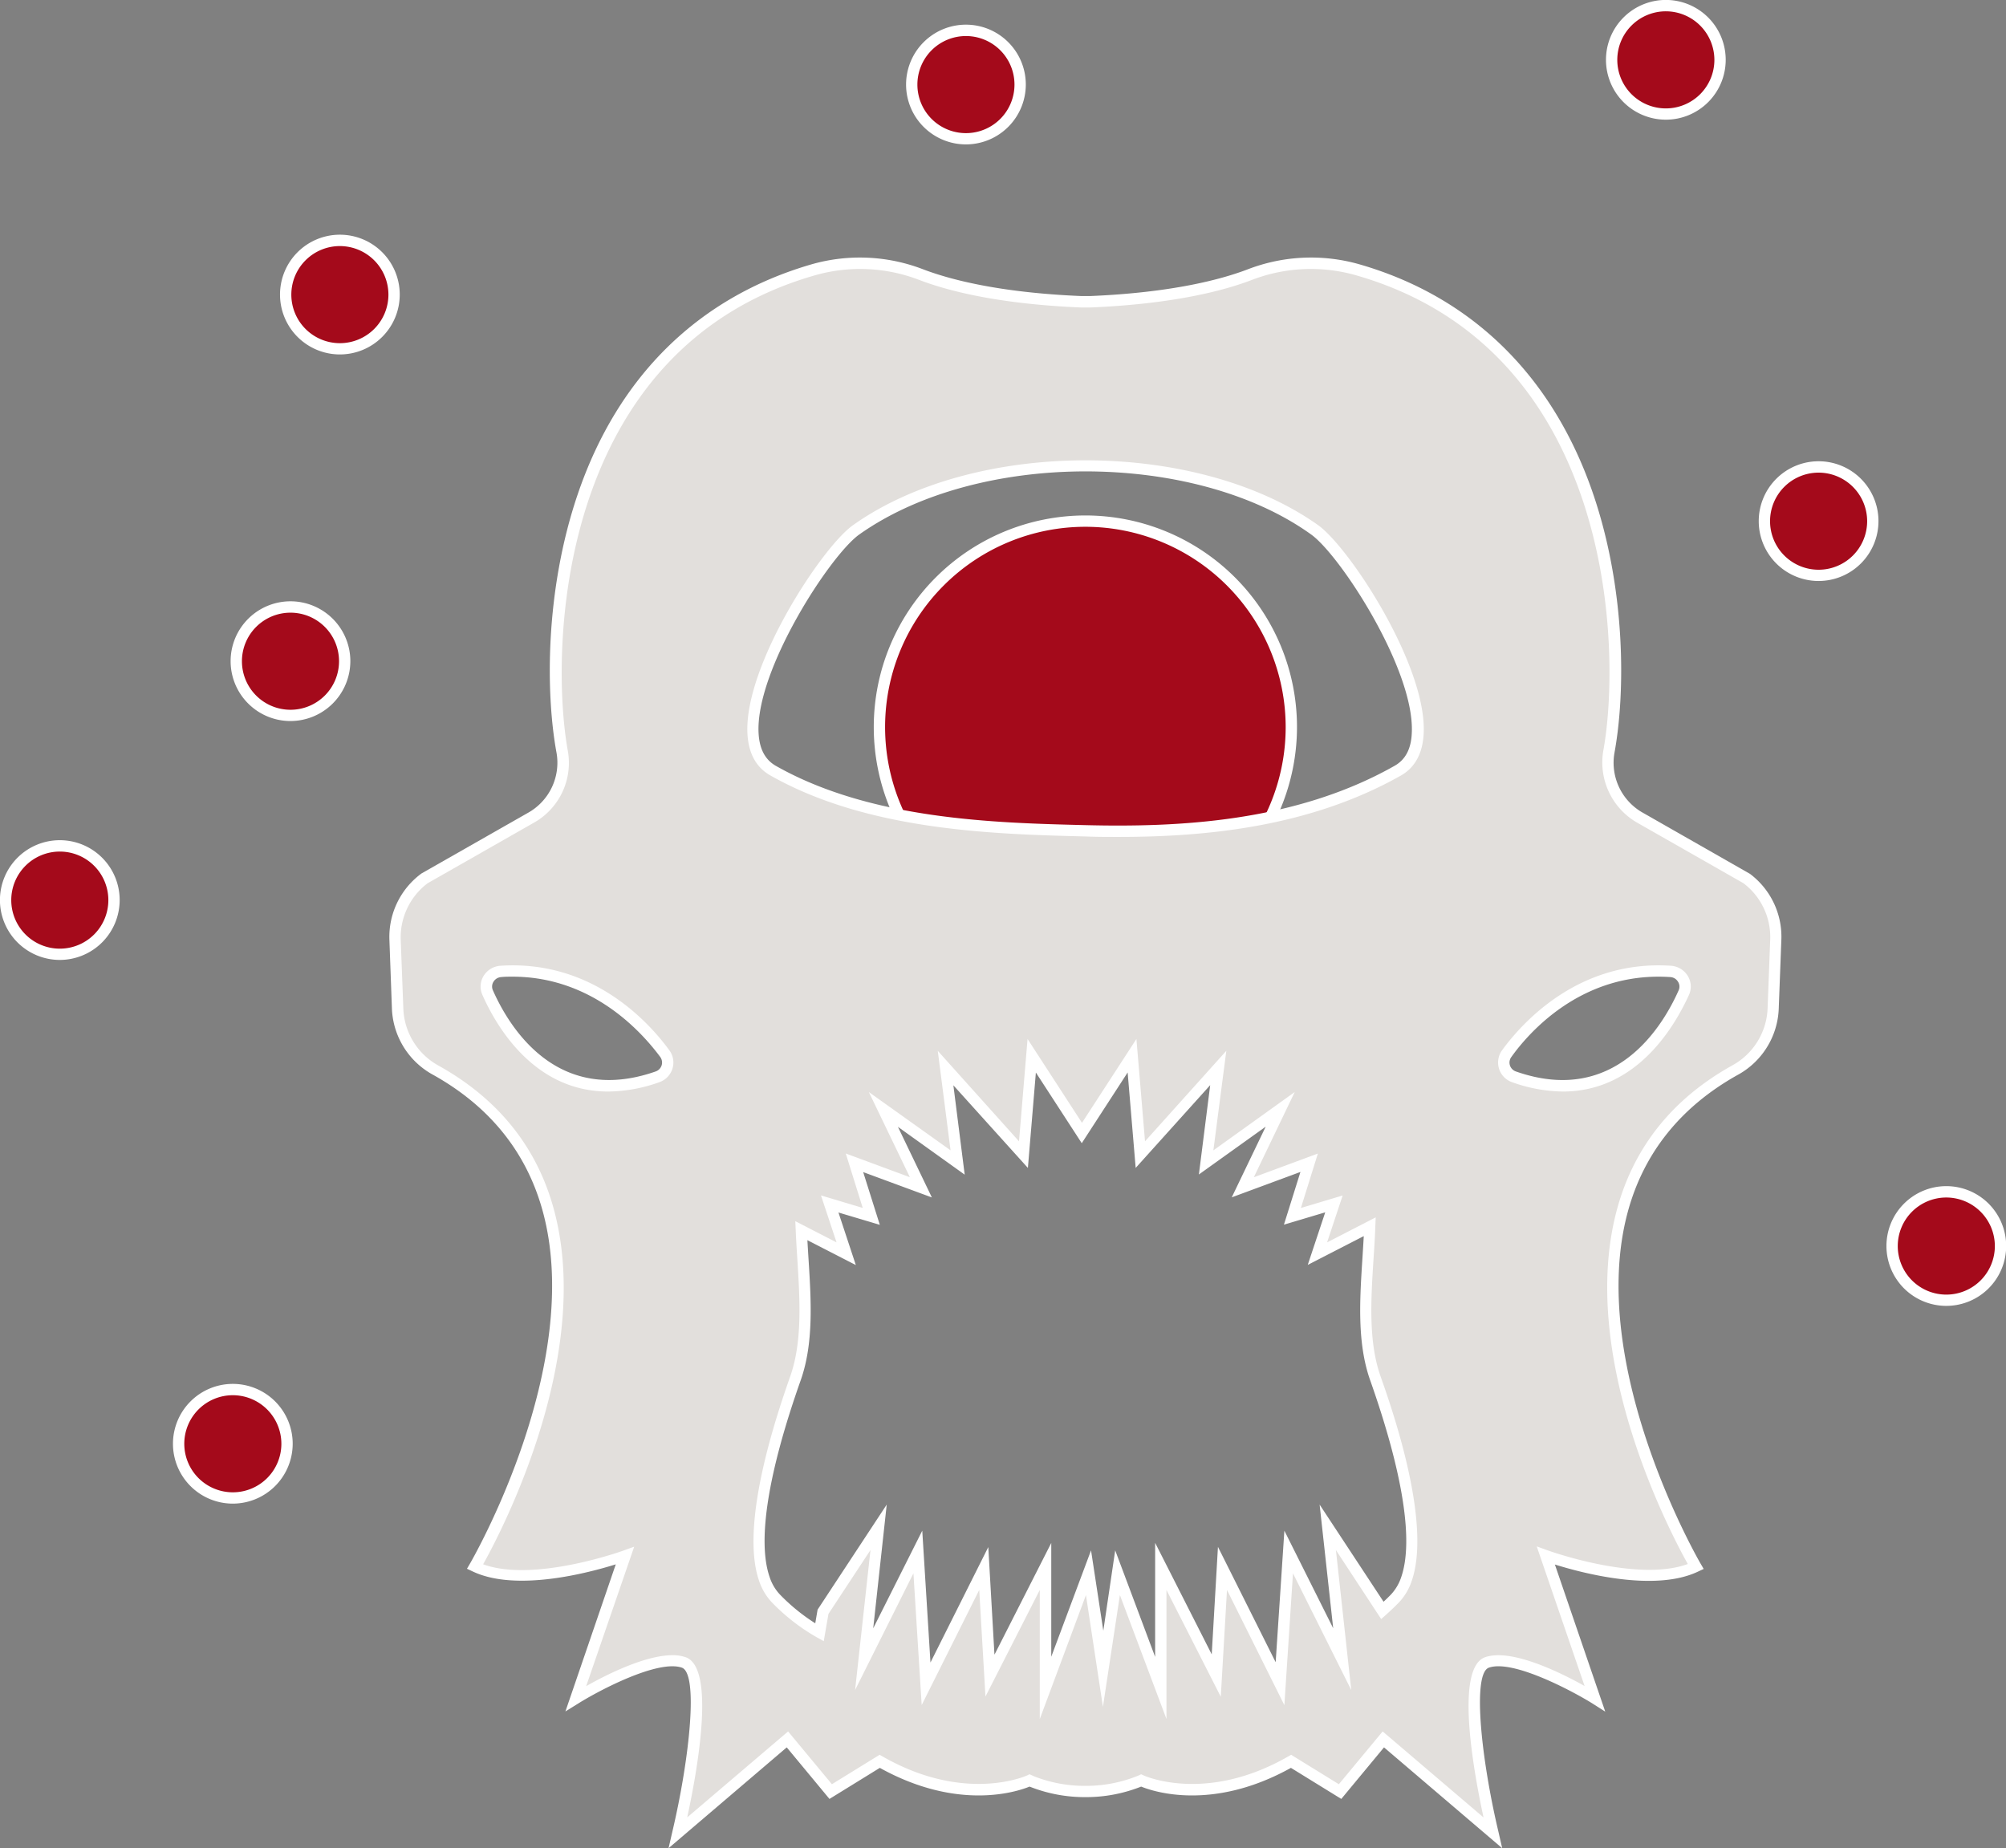 <svg xmlns="http://www.w3.org/2000/svg" viewBox="0 0 354.54 326.64"><rect x="0" y="0" width="354.54" height="326.64" fill="#808080" stroke="none"/><title>Death-Tyrant</title><g id="a56429b6-c905-4926-8056-370f6d8c7ee0" data-name="Layer 2"><g id="bbfcd362-18a9-41ae-a944-9f36a3221bb2" data-name="Layer 1"><circle cx="191.83" cy="128.5" r="36.4" style="fill:#a40a1b"/><path d="M191.83,165.9a37.4,37.4,0,1,1,37.4-37.4A37.45,37.45,0,0,1,191.83,165.9Zm0-72.8a35.4,35.4,0,1,0,35.4,35.4A35.44,35.44,0,0,0,191.83,93.1Z" style="fill:#fff"/><circle cx="60.08" cy="52.07" r="9.58" style="fill:#a40a1b"/><path d="M60.08,62.64A10.58,10.58,0,1,1,70.65,52.07,10.58,10.58,0,0,1,60.08,62.64Zm0-19.15a8.58,8.58,0,1,0,8.57,8.58A8.59,8.59,0,0,0,60.08,43.49Z" style="fill:#fff"/><circle cx="170.72" cy="14.94" r="9.58" style="fill:#a40a1b"/><path d="M170.72,25.52A10.58,10.58,0,1,1,181.3,14.94,10.59,10.59,0,0,1,170.72,25.52Zm0-19.15a8.58,8.58,0,1,0,8.58,8.57A8.58,8.58,0,0,0,170.72,6.37Z" style="fill:#fff"/><circle cx="321.4" cy="92.1" r="9.58" style="fill:#a40a1b"/><path d="M321.4,102.68A10.58,10.58,0,1,1,332,92.1,10.59,10.59,0,0,1,321.4,102.68Zm0-19.15A8.58,8.58,0,1,0,330,92.1,8.59,8.59,0,0,0,321.4,83.53Z" style="fill:#fff"/><circle cx="41.15" cy="255.16" r="9.58" style="fill:#a40a1b"/><path d="M41.15,265.74a10.58,10.58,0,1,1,10.58-10.58A10.6,10.6,0,0,1,41.15,265.74Zm0-19.16a8.58,8.58,0,1,0,8.58,8.58A8.59,8.59,0,0,0,41.15,246.58Z" style="fill:#fff"/><circle cx="10.58" cy="159.07" r="9.58" style="fill:#a40a1b"/><path d="M10.58,169.65a10.58,10.58,0,1,1,10.57-10.58A10.59,10.59,0,0,1,10.58,169.65Zm0-19.15a8.58,8.58,0,1,0,8.57,8.57A8.58,8.58,0,0,0,10.58,150.5Z" style="fill:#fff"/><circle cx="51.34" cy="116.85" r="9.58" style="fill:#a40a1b"/><path d="M51.34,127.43a10.58,10.58,0,1,1,10.58-10.58A10.6,10.6,0,0,1,51.34,127.43Zm0-19.15a8.58,8.58,0,1,0,8.58,8.57A8.58,8.58,0,0,0,51.34,108.28Z" style="fill:#fff"/><circle cx="343.97" cy="220.22" r="9.58" style="fill:#a40a1b"/><path d="M344,230.79a10.58,10.58,0,1,1,10.57-10.57A10.58,10.58,0,0,1,344,230.79Zm0-19.15a8.58,8.58,0,1,0,8.57,8.58A8.59,8.59,0,0,0,344,211.64Z" style="fill:#fff"/><circle cx="294.47" cy="10.58" r="9.58" style="fill:#a40a1b"/><path d="M294.47,21.15A10.58,10.58,0,1,1,305,10.58,10.58,10.58,0,0,1,294.47,21.15Zm0-19.15A8.58,8.58,0,1,0,303,10.58,8.59,8.59,0,0,0,294.47,2Z" style="fill:#fff"/><path d="M308.65,155.27l-18.72-10.66a11.19,11.19,0,0,1-5.61-11.7c3.62-19.73,1.38-72.16-44.52-85.24a30,30,0,0,0-18.85.86c-5.19,2-14,4.23-28.27,4.83l-.42,0-.43,0-.43,0-.43,0c-14.21-.6-23.08-2.83-28.26-4.83a30,30,0,0,0-18.85-.86C98,60.75,95.72,113.18,99.34,132.91a11.19,11.19,0,0,1-5.61,11.7L75,155.27A12.87,12.87,0,0,0,69.82,166l.47,12.36a13,13,0,0,0,6.79,10.8c44,24.59,6.88,87.71,6.88,87.71,9.17,4.38,26.47-1.93,26.47-1.93l-8.65,25.23s13.46-8.31,19.06-6.36-1,30.08-1,30.08l19.34-16.5,7.64,9.23,8.67-5.35C170.75,320,182,314.67,182,314.67a.19.19,0,0,0,.1,0l.13.06a25.55,25.55,0,0,0,9.21,1.85h.88a25.55,25.55,0,0,0,9.21-1.85l.13-.06a.19.19,0,0,0,.1,0s11.2,5.35,26.47-3.39l8.67,5.35,7.64-9.23,19.34,16.5s-6.61-28.14-1-30.08,19.06,6.36,19.06,6.36L273.23,275s17.3,6.31,26.47,1.93c0,0-37.16-63.12,6.88-87.71a13,13,0,0,0,6.79-10.8l.47-12.36A12.87,12.87,0,0,0,308.65,155.27Zm-192.52,35c-18.2,6.37-27-8.05-30-14.88a2.7,2.7,0,0,1,2.34-3.75c15.58-1,25.17,9.34,29,14.53A2.66,2.66,0,0,1,116.13,190.31ZM248.57,279a9.23,9.23,0,0,1-2,3.45c-.71.74-1.47,1.46-2.24,2.14l-9.66-14.68,2.15,19.61.4,3.68-1.57-3.15-7.9-15.78-1.09,17.53-.36,5.76-3-5.9-7.24-14.47-.82,14-.28,4.91-2.54-5-7.28-14.3v21.47l-1.53-4.05-6.11-16.32-2.55,17-2.56-17L185.64,296l-.87,2.31V276.84l-8,15.78-1.8,3.51-.28-4.86-.82-14.06-7,14.1-3.14,6.27-.38-6.07-1.07-17.22-9.47,18.93.17-1.54,2.38-21.75-9.82,14.92-.63,3.64a34.35,34.35,0,0,1-7.72-6,9.1,9.1,0,0,1-2-3.45c-3.26-9.46,2.9-28,5.52-35.45,2.75-7.84,1.41-17.14,1-26.07l7.92,4.07-2.91-8.79L154,215l-3-9.46,11.73,4.33-6.6-13.77,13.1,9.38-2.15-16.69,13.77,15.29,1.45-17.47,8.87,13.65,8.86-13.65,1.47,17.47,13.77-15.29-2.16,16.69,13.11-9.38-6.61,13.77,11.73-4.33-3,9.46,7.35-2.19-2.93,8.79,9.25-4.76c-.35,9.14-1.83,18.72,1,26.76C245.67,251,251.83,269.56,248.57,279Zm-1.52-142.83c-16.66,9.46-36.35,11.1-55.13,10.64-18.45-.45-38.89-1.31-55.3-10.64-11.56-6.58,8.11-37.88,14.67-42.54,21.21-15.08,59.84-15.11,81.1,0C238.93,98.31,258.6,129.61,247.05,136.19Zm50.47,39.24c-3,6.83-11.79,21.25-30,14.88a2.66,2.66,0,0,1-1.29-4.1c3.77-5.19,13.37-15.54,28.95-14.53A2.7,2.7,0,0,1,297.52,175.43Z" style="fill:#e2dfdc"/><path d="M265.5,326.64l-20.89-17.82-7.55,9.11-8.9-5.49c-13.84,7.69-24.29,4.2-26.47,3.31a26.41,26.41,0,0,1-9.41,1.86h-.89a26.42,26.42,0,0,1-9.42-1.86c-2.18.89-12.62,4.38-26.47-3.31l-8.9,5.49-7.55-9.11-20.89,17.82.69-3c3.08-13.11,4.59-27.89,1.66-28.91-4.22-1.46-14.57,4-18.21,6.27l-2.37,1.47,8.9-26c-4.87,1.52-17.62,4.91-25.3,1.25l-1-.47.55-.94c.2-.35,20.26-34.9,12.86-62.18-2.83-10.43-9.35-18.56-19.37-24.16a13.94,13.94,0,0,1-7.3-11.64L68.82,166a13.91,13.91,0,0,1,5.58-11.56l.11-.08,18.72-10.66a10.14,10.14,0,0,0,5.13-10.66c-1.91-10.37-2.07-28.54,3.72-45.61,7.12-21,21.47-35,41.51-40.76a31.08,31.08,0,0,1,19.47.89c4.79,1.84,13.52,4.15,28,4.76h1.66c14.4-.61,23.13-2.92,27.91-4.76a31.11,31.11,0,0,1,19.48-.89c20,5.71,34.39,19.8,41.51,40.76,5.79,17.07,5.63,35.24,3.72,45.62a10.13,10.13,0,0,0,5.13,10.65l18.82,10.74A13.89,13.89,0,0,1,314.84,166l-.47,12.36a13.94,13.94,0,0,1-7.3,11.64c-10,5.6-16.54,13.73-19.37,24.16-7.4,27.28,12.66,61.83,12.86,62.18l.55.94-1,.47c-7.68,3.66-20.44.27-25.3-1.25l8.9,26L281.35,301c-3.63-2.24-14-7.74-18.2-6.27-2.94,1-1.43,15.8,1.66,28.91ZM118.84,292.53a6.87,6.87,0,0,1,2.33.35c5.29,1.83,2.19,19.53.29,28.31L139.29,306l7.74,9.33,8.43-5.2.52.29c14.58,8.35,25.43,3.41,25.54,3.36l.44-.21.53.24a.86.86,0,0,1,.14.07,24.51,24.51,0,0,0,8.77,1.74h.87a24.46,24.46,0,0,0,8.84-1.78l.58-.27.45.21c.1.05,11,5,25.54-3.36l.52-.29,8.43,5.2,7.74-9.33,17.83,15.2c-1.9-8.78-5-26.48.29-28.32,4.6-1.6,13.31,2.71,17.57,5.09l-8.46-24.67,2,.72c.16.06,15.8,5.68,24.7,2.39-3.35-6-19.5-36.92-12.5-62.72,3-11,9.81-19.51,20.33-25.38a12,12,0,0,0,6.27-10l.47-12.36a11.93,11.93,0,0,0-4.74-9.86l-18.66-10.63a12.28,12.28,0,0,1-6.11-12.75c3.24-17.66,2.15-71-43.81-84.09a29.06,29.06,0,0,0-18.21.82c-4.92,1.9-13.88,4.28-28.58,4.9h-.21a4.68,4.68,0,0,1-.53,0h-.32a4.68,4.68,0,0,1-.53,0H191c-14.75-.62-23.7-3-28.62-4.9a29.09,29.09,0,0,0-18.22-.82c-45.95,13.08-47,66.43-43.8,84.09a12.13,12.13,0,0,1-6.11,12.75L75.56,156.11A12,12,0,0,0,70.82,166l.47,12.36a12,12,0,0,0,6.27,10c10.52,5.87,17.36,14.41,20.33,25.38,7,25.8-9.15,56.72-12.5,62.72,8.9,3.28,24.54-2.33,24.7-2.39l2-.72L103.6,298C107.22,295.94,114.05,292.53,118.84,292.53Zm63.55,21.25h0Zm19.22-.08a.88.88,0,0,0-.29.05Zm-17.84-9.89V281l-9.6,18.84L173.07,281,162.9,301.34l-1.46-23.28-10.31,20.62,2.72-24.74-7.43,11.29-.83,4.82-1.24-.69a35.35,35.35,0,0,1-7.95-6.19,10.24,10.24,0,0,1-2.25-3.82c-2.35-6.8-.44-19.29,5.52-36.11,2.16-6.17,1.7-13.49,1.26-20.58-.11-1.71-.22-3.42-.29-5.12l-.08-1.72,7.29,3.75-2.75-8.3,7.38,2.21-3-9.62,11.33,4.19L153.56,193,168,203.3l-2.26-17.59,14.36,16,1.51-18.09,9.62,14.82,9.62-14.82,1.52,18.09,14.37-16-2.29,17.6L228.83,193l-7.23,15.06,11.32-4.19-3,9.62,7.38-2.21-2.75,8.29,8.59-4.42-.07,1.71c-.07,1.9-.19,3.85-.32,5.74-.45,7.11-.92,14.46,1.25,20.65,6,16.82,7.86,29.31,5.52,36.11h0a10.24,10.24,0,0,1-2.25,3.82c-.68.7-1.43,1.42-2.29,2.19l-.87.77-8-12.19,2.71,24.74-10.3-20.63L227,301.36,216.86,281l-1.1,18.87L206.16,281V303.8l-8.23-21.9-3,19.76-3-19.76ZM163,270.52l1.45,23.3,10.22-20.4,1.09,19,.13-.23,9.91-19.5V292.8L192.83,274,195,288.2,197.1,274l7.06,18.83V272.67l10,19.71,1.1-19,10.2,20.39L227,270.52l8.63,17.25-2.4-21.86,11.3,17.17c.48-.44.92-.88,1.33-1.3a8.31,8.31,0,0,0,1.8-3.08h0c2.19-6.37.29-18.4-5.51-34.8-2.31-6.57-1.83-14.13-1.36-21.44.08-1.3.17-2.64.24-4l-9.9,5.09,3.09-9.29-7.3,2.18,2.92-9.32-12.14,4.49,6-12.49-11.81,8.45,2-15.79-13.17,14.63-1.42-16.87-8.11,12.5-8.11-12.49-1.41,16.86L168.5,191.81l2,15.79-11.8-8.45,6,12.48-12.14-4.48,2.94,9.32-7.31-2.18,3.07,9.29-8.56-4.4c.06,1.11.13,2.23.2,3.35.46,7.29.93,14.82-1.37,21.37-5.8,16.4-7.71,28.43-5.51,34.8a8.18,8.18,0,0,0,1.8,3.08,33.75,33.75,0,0,0,6.27,5.11l.41-2.41,12.22-18.57-2.39,21.87Zm113.25-77.61a27.48,27.48,0,0,1-9-1.65,3.68,3.68,0,0,1-1.77-5.65c3.53-4.84,13.5-16,29.82-14.93a3.79,3.79,0,0,1,3,1.8,3.59,3.59,0,0,1,.21,3.35h0C295.92,181.51,289.25,192.91,276.22,192.91Zm16.87-20.3c-14.15,0-22.87,9.81-26,14.19a1.65,1.65,0,0,0-.26,1.47,1.69,1.69,0,0,0,1.08,1.1c17.5,6.13,25.93-8,28.74-14.34h0a1.59,1.59,0,0,0-.1-1.51,1.7,1.7,0,0,0-1.39-.84C294.43,172.63,293.75,172.61,293.09,172.61Zm-185.65,20.3c-13,0-19.7-11.4-22.21-17.08a3.59,3.59,0,0,1,.21-3.35,3.79,3.79,0,0,1,3-1.8c16.32-1.06,26.3,10.09,29.83,14.94a3.64,3.64,0,0,1,.55,3.24,3.7,3.7,0,0,1-2.32,2.4h0A27.38,27.38,0,0,1,107.44,192.91Zm-16.87-20.3c-.67,0-1.34,0-2,.07a1.73,1.73,0,0,0-1.39.84,1.61,1.61,0,0,0-.09,1.51c2.81,6.35,11.23,20.46,28.74,14.34a1.69,1.69,0,0,0,1.08-1.1,1.67,1.67,0,0,0-.25-1.47C113.44,182.42,104.71,172.61,90.57,172.61Zm107.13-24.7c-2,0-3.93,0-5.81-.08-16.25-.4-38.5-1-55.76-10.78-2.52-1.42-3.88-3.92-4.06-7.42-.6-11.92,13.1-32.86,18.64-36.8,21.52-15.3,60.73-15.3,82.25,0,5.55,4,19.24,24.9,18.63,36.81-.17,3.49-1.53,6-4,7.41h0C231.48,146.18,213.08,147.91,197.7,147.91Zm-5.86-64.6c-14.76,0-29.51,3.72-40,11.15-5.15,3.66-18.36,24-17.8,35.07.14,2.81,1.14,4.7,3,5.79,16.84,9.57,38.8,10.12,54.83,10.51s36.89-.45,54.62-10.51c1.9-1.09,2.89-3,3-5.78.56-11.1-12.65-31.41-17.79-35.08C221.35,87,206.59,83.31,191.84,83.31Z" style="fill:#fff"/></g></g></svg>